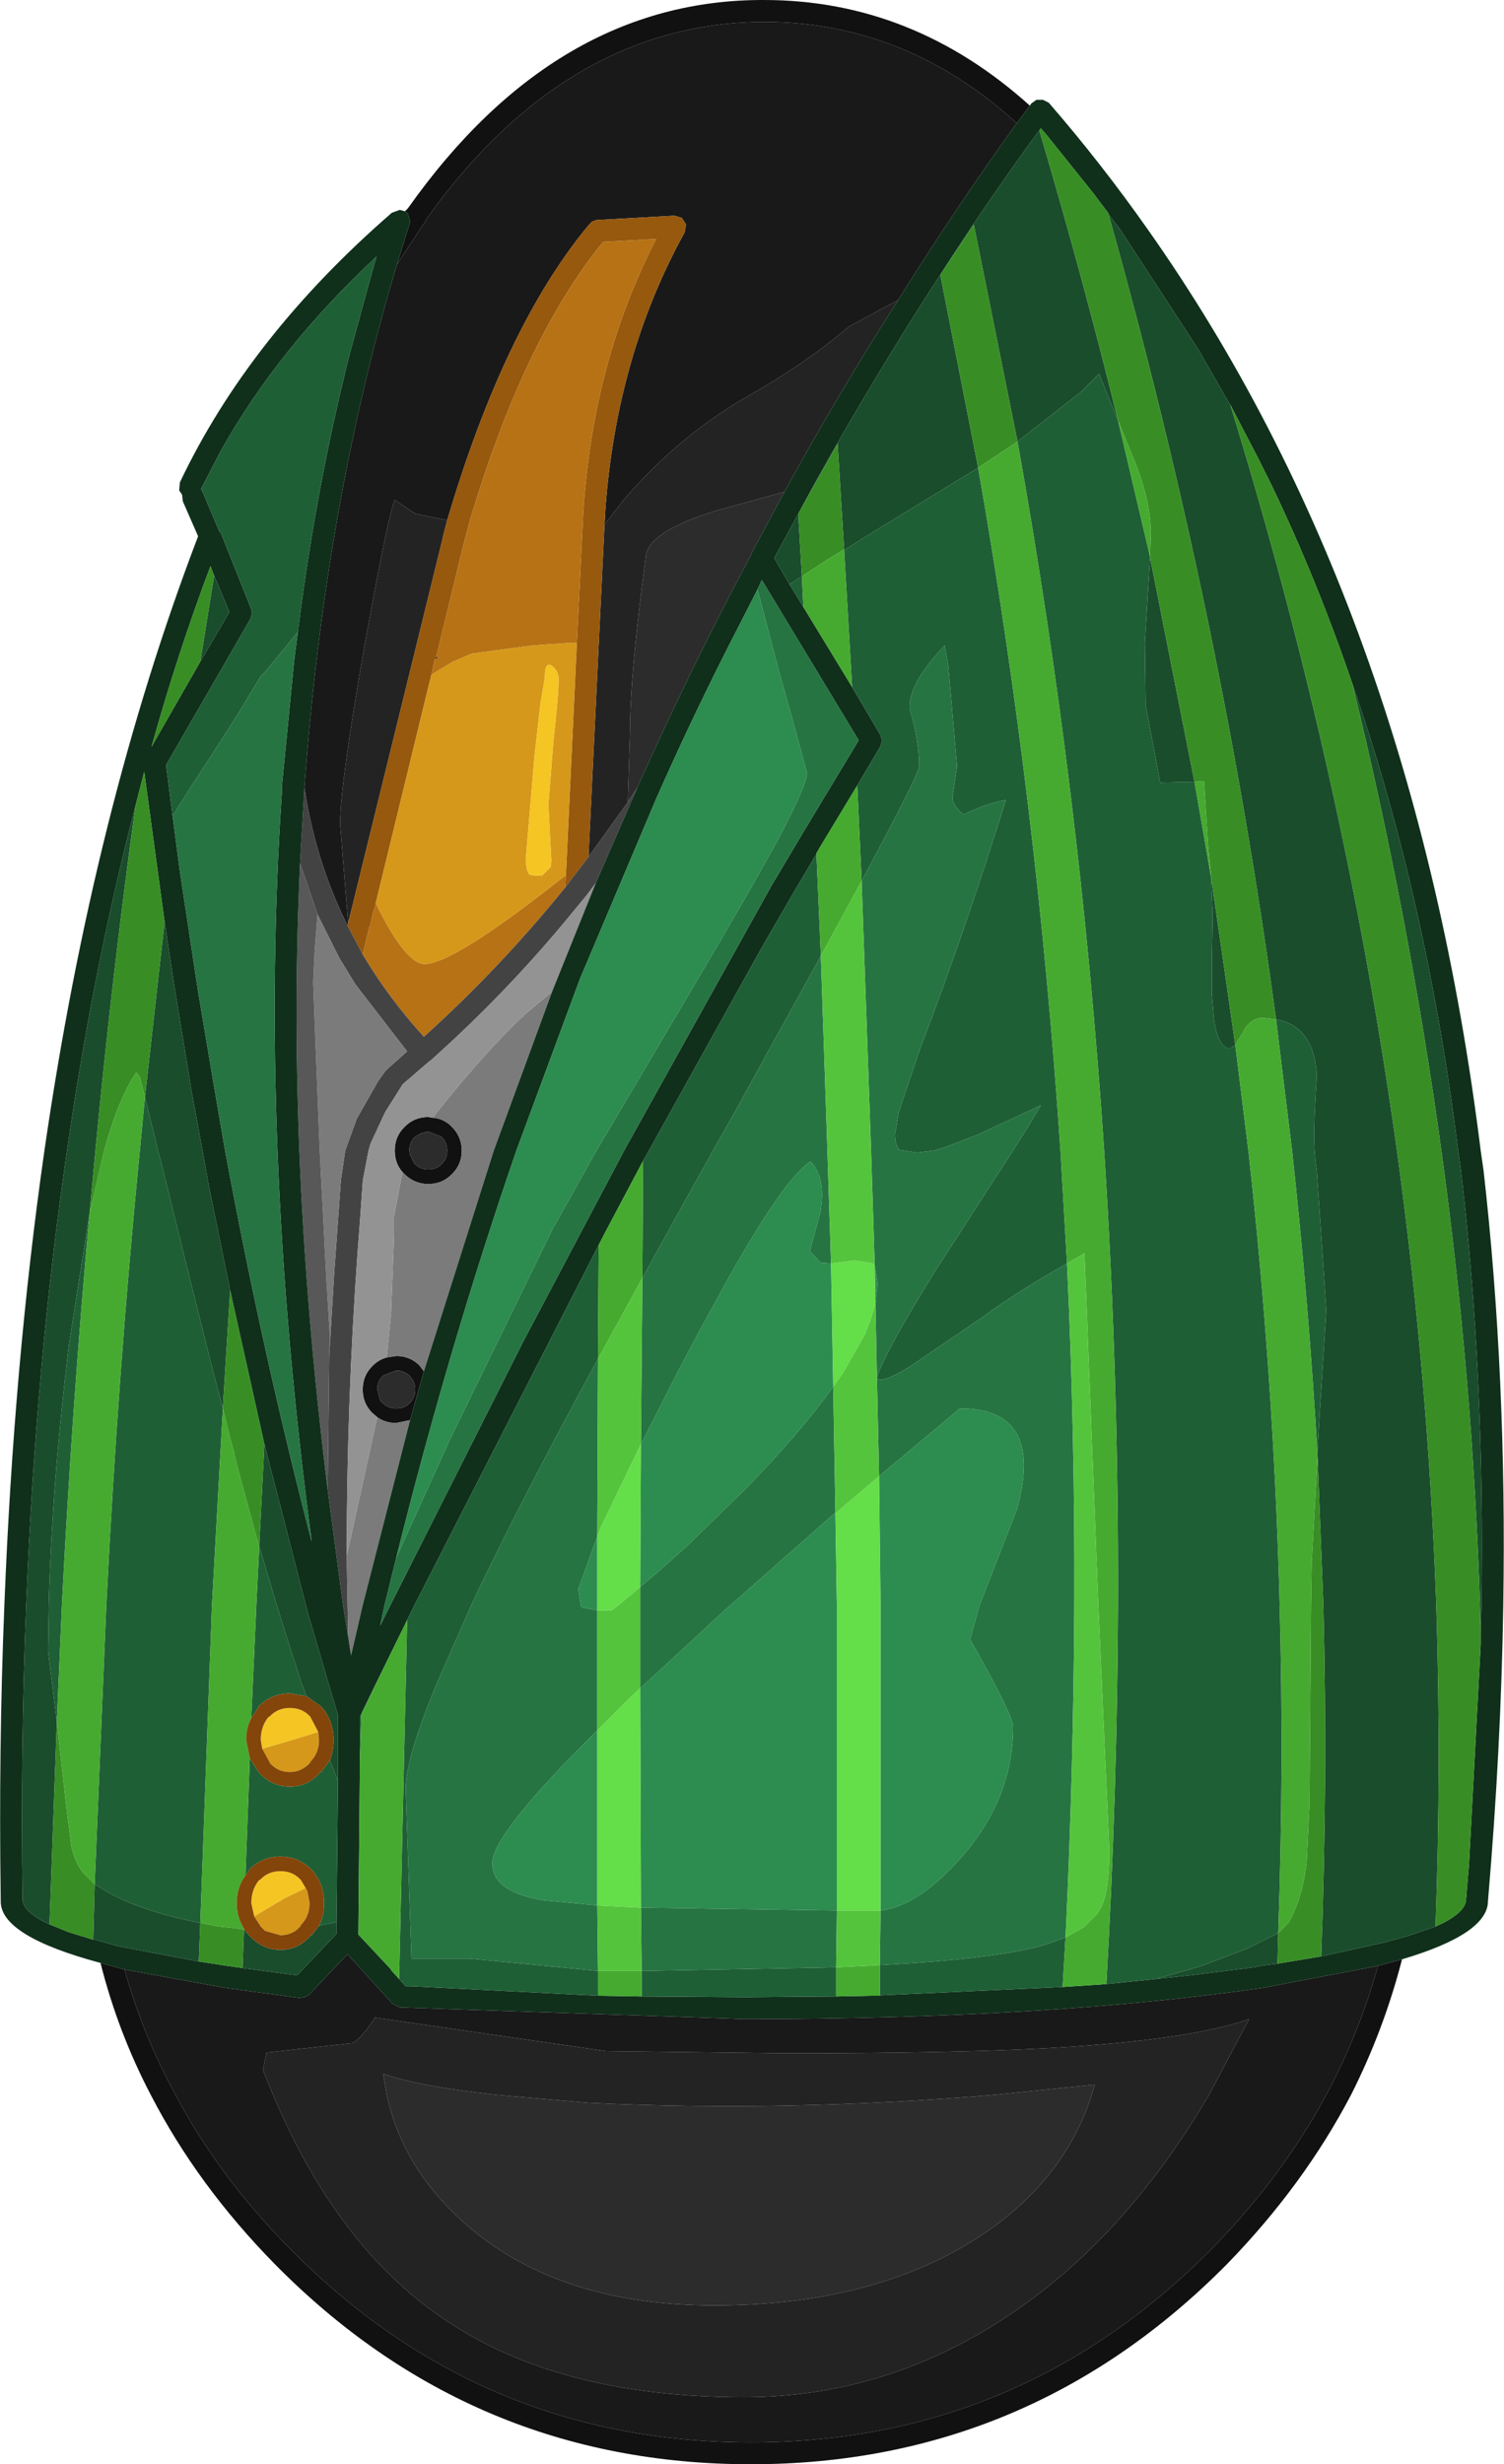 <?xml version="1.0" encoding="UTF-8" standalone="no"?>
<svg xmlns:ffdec="https://www.free-decompiler.com/flash" xmlns:xlink="http://www.w3.org/1999/xlink" ffdec:objectType="shape" height="169.1px" width="103.25px" xmlns="http://www.w3.org/2000/svg">
  <g transform="matrix(1.0, 0.0, 0.0, 1.0, 51.55, 126.2)">
    <path d="M19.15 -118.95 L18.25 -117.75 Q10.6 -124.7 0.9 -124.7 -12.15 -124.65 -21.6 -112.1 L-22.35 -111.05 -22.3 -111.05 -22.6 -110.65 -24.3 -108.05 -23.9 -109.35 -23.4 -110.95 -23.4 -111.0 -23.55 -111.55 -23.75 -111.7 -23.55 -111.9 Q-13.4 -126.25 0.9 -126.2 11.1 -126.2 19.15 -118.95 M-22.45 -32.1 L-23.4 -28.75 -24.35 -28.55 Q-25.1 -28.55 -25.65 -28.95 L-26.0 -29.25 Q-26.65 -29.9 -26.65 -30.85 -26.65 -31.8 -26.0 -32.45 L-25.95 -32.5 Q-25.55 -32.9 -25.0 -33.05 L-24.35 -33.15 Q-23.4 -33.15 -22.75 -32.5 L-22.45 -32.1 M-44.65 8.5 L-43.0 8.95 Q-41.75 13.45 -39.5 17.55 -36.5 23.2 -31.65 28.1 -18.55 41.4 0.0 41.4 18.5 41.4 31.65 28.1 36.45 23.2 39.5 17.55 41.75 13.35 43.05 8.7 L44.7 8.25 Q43.45 13.1 41.2 17.55 37.95 23.75 32.7 29.15 19.1 42.9 0.0 42.9 -19.15 42.9 -32.7 29.15 -38.0 23.75 -41.2 17.55 -43.45 13.25 -44.65 8.5 M-23.9 -45.75 Q-24.45 -46.35 -24.45 -47.25 -24.45 -48.2 -23.8 -48.85 L-23.75 -48.9 Q-23.1 -49.55 -22.15 -49.55 L-21.85 -49.5 Q-21.1 -49.45 -20.55 -48.9 -19.85 -48.2 -19.85 -47.25 -19.85 -46.3 -20.5 -45.65 L-20.55 -45.6 Q-21.2 -44.95 -22.15 -44.95 -23.1 -44.95 -23.8 -45.65 L-23.9 -45.75 M-20.85 -47.25 Q-20.85 -47.8 -21.25 -48.2 L-22.15 -48.55 -22.6 -48.45 -23.05 -48.2 -23.1 -48.15 Q-23.45 -47.8 -23.45 -47.25 L-23.4 -46.95 -23.1 -46.35 Q-22.7 -45.95 -22.15 -45.95 -21.6 -45.95 -21.25 -46.3 L-21.2 -46.35 Q-20.85 -46.7 -20.85 -47.25 M-23.05 -30.85 Q-23.05 -31.4 -23.45 -31.8 -23.8 -32.15 -24.35 -32.15 L-25.15 -31.85 -25.25 -31.8 -25.3 -31.75 Q-25.65 -31.4 -25.65 -30.85 L-25.45 -30.1 -25.3 -29.95 Q-24.9 -29.55 -24.35 -29.55 -23.8 -29.55 -23.45 -29.9 L-23.4 -29.95 Q-23.05 -30.3 -23.05 -30.85" fill="#111111" fill-rule="evenodd" stroke="none"/>
    <path d="M18.25 -117.75 Q14.0 -111.85 10.1 -105.6 L9.15 -105.1 6.85 -103.85 6.8 -103.85 Q3.85 -101.3 -0.4 -98.9 -4.9 -96.3 -8.65 -92.0 L-10.05 -90.2 -10.0 -91.1 Q-9.25 -101.75 -4.55 -110.25 L-4.45 -110.8 -4.75 -111.25 -5.25 -111.4 -10.6 -111.1 -10.9 -111.0 -11.1 -110.8 Q-16.9 -103.85 -20.85 -90.5 L-23.05 -90.95 -24.45 -91.9 Q-24.95 -90.65 -26.55 -81.75 -28.2 -72.35 -28.2 -69.65 L-27.65 -62.85 -27.7 -62.7 Q-29.9 -67.15 -30.65 -72.15 -29.25 -91.5 -24.3 -108.05 L-22.6 -110.65 -22.3 -111.05 -22.35 -111.05 -21.6 -112.1 Q-12.15 -124.65 0.9 -124.7 10.6 -124.7 18.25 -117.75 M-43.0 8.95 L-36.15 10.2 -31.0 10.9 -30.65 10.85 -30.35 10.7 -27.7 7.9 -24.6 11.3 -24.1 11.55 -0.45 12.35 Q20.45 12.35 35.2 10.2 L43.05 8.7 Q41.75 13.35 39.5 17.55 36.45 23.2 31.65 28.1 18.5 41.4 0.0 41.4 -18.55 41.4 -31.65 28.1 -36.5 23.2 -39.5 17.55 -41.75 13.45 -43.0 8.95 M-33.25 14.65 L-33.5 15.85 -32.8 17.55 Q-28.4 28.0 -21.05 32.95 -13.2 38.3 -0.5 38.3 9.4 38.3 17.9 32.55 25.75 27.25 31.45 17.55 L34.2 12.35 Q30.1 13.8 20.35 14.35 13.75 14.7 2.55 14.7 L-9.95 14.55 -25.8 12.25 Q-26.8 13.75 -27.35 14.0 L-33.25 14.65" fill="#191919" fill-rule="evenodd" stroke="none"/>
    <path d="M10.1 -105.6 Q6.0 -99.2 2.3 -92.45 L-2.4 -91.15 Q-6.95 -89.75 -7.2 -88.1 -8.3 -79.95 -8.3 -75.95 L-8.45 -71.15 -11.15 -67.4 -10.05 -90.2 -8.65 -92.0 Q-4.9 -96.3 -0.4 -98.9 3.85 -101.3 6.8 -103.85 L6.85 -103.85 9.15 -105.1 10.1 -105.6 M-25.25 16.1 L-25.0 17.55 Q-23.85 22.85 -19.2 26.75 -12.9 32.0 -2.5 32.0 7.8 32.0 14.85 27.8 21.35 23.9 23.4 17.55 L23.6 16.85 16.7 17.55 Q2.5 18.75 -11.15 18.1 L-17.5 17.55 Q-22.9 16.95 -25.25 16.1 M-33.25 14.65 L-27.35 14.0 Q-26.8 13.75 -25.8 12.25 L-9.95 14.55 2.55 14.7 Q13.75 14.7 20.35 14.35 30.1 13.8 34.2 12.35 L31.45 17.55 Q25.75 27.25 17.9 32.55 9.4 38.3 -0.5 38.3 -13.2 38.3 -21.05 32.95 -28.4 28.0 -32.8 17.55 L-33.5 15.85 -33.25 14.65 M-20.85 -90.5 L-21.15 -89.35 -21.15 -89.3 -27.65 -62.85 -28.2 -69.65 Q-28.2 -72.35 -26.55 -81.75 -24.95 -90.65 -24.45 -91.9 L-23.05 -90.95 -20.85 -90.5" fill="#232323" fill-rule="evenodd" stroke="none"/>
    <path d="M2.3 -92.45 L0.05 -88.25 0.0 -88.1 Q-4.15 -80.35 -7.8 -72.15 L-8.45 -71.15 -8.3 -75.95 Q-8.3 -79.95 -7.2 -88.1 -6.95 -89.75 -2.4 -91.15 L2.3 -92.45 M-25.25 16.1 Q-22.9 16.95 -17.5 17.55 L-11.15 18.1 Q2.5 18.75 16.7 17.55 L23.6 16.85 23.4 17.55 Q21.35 23.9 14.85 27.8 7.8 32.0 -2.5 32.0 -12.9 32.0 -19.2 26.75 -23.85 22.85 -25.0 17.55 L-25.25 16.1 M-21.7 -80.95 L-21.65 -81.1 -21.45 -81.1 -21.7 -80.95 M-20.85 -47.25 Q-20.85 -46.7 -21.2 -46.35 L-21.25 -46.3 Q-21.6 -45.95 -22.15 -45.95 -22.7 -45.95 -23.1 -46.35 L-23.4 -46.95 -23.45 -47.25 Q-23.45 -47.8 -23.1 -48.15 L-23.05 -48.2 -22.6 -48.45 -22.15 -48.55 -21.25 -48.2 Q-20.85 -47.8 -20.85 -47.25 M-23.05 -30.85 Q-23.05 -30.3 -23.4 -29.95 L-23.45 -29.9 Q-23.8 -29.55 -24.35 -29.55 -24.9 -29.55 -25.3 -29.95 L-25.45 -30.1 -25.65 -30.85 Q-25.65 -31.4 -25.3 -31.75 L-25.25 -31.8 -25.15 -31.85 -24.35 -32.15 Q-23.8 -32.15 -23.45 -31.8 -23.05 -31.4 -23.05 -30.85" fill="#2c2c2c" fill-rule="evenodd" stroke="none"/>
    <path d="M-10.05 -90.2 L-11.15 -67.4 -12.75 -65.3 -12.7 -66.15 -11.95 -82.05 -11.5 -91.2 Q-10.8 -101.5 -6.5 -109.8 L-10.15 -109.6 Q-15.6 -102.9 -19.3 -90.45 L-19.7 -88.95 -21.6 -81.15 -21.65 -81.15 -21.65 -81.1 -21.7 -80.95 -21.95 -79.85 -22.0 -79.6 -22.0 -79.65 -25.75 -64.25 -25.85 -63.8 -25.9 -63.75 -26.15 -62.65 -26.2 -62.6 -26.65 -60.7 -27.7 -62.7 -27.65 -62.85 -21.15 -89.3 -21.15 -89.35 -20.85 -90.5 Q-16.9 -103.85 -11.1 -110.8 L-10.9 -111.0 -10.6 -111.1 -5.25 -111.4 -4.75 -111.25 -4.45 -110.8 -4.55 -110.25 Q-9.25 -101.75 -10.0 -91.1 L-10.05 -90.2" fill="#97590e" fill-rule="evenodd" stroke="none"/>
    <path d="M-21.65 -81.1 L-21.65 -81.15 -21.6 -81.15 -19.7 -88.95 -19.3 -90.45 Q-15.6 -102.9 -10.15 -109.6 L-6.5 -109.8 Q-10.8 -101.5 -11.5 -91.2 L-11.95 -82.05 -12.1 -82.1 -13.75 -82.0 -15.05 -81.9 -19.15 -81.35 -20.45 -80.8 -21.7 -80.05 -21.95 -79.85 -21.7 -80.95 -21.45 -81.1 -21.65 -81.1 M-12.7 -66.15 L-12.75 -65.3 Q-17.15 -59.85 -22.45 -55.05 -24.9 -57.75 -26.65 -60.7 L-26.2 -62.6 -26.15 -62.65 -25.9 -63.75 -25.85 -63.8 -25.75 -64.25 -25.6 -63.9 Q-23.65 -60.05 -22.4 -60.05 -20.45 -60.05 -13.15 -65.8 L-12.7 -66.15" fill="#b77215" fill-rule="evenodd" stroke="none"/>
    <path d="M-11.95 -82.05 L-12.7 -66.15 -13.15 -65.8 Q-20.45 -60.05 -22.4 -60.05 -23.65 -60.05 -25.6 -63.9 L-25.75 -64.25 -22.0 -79.65 -22.0 -79.6 -21.95 -79.85 -21.7 -80.05 -20.45 -80.8 -19.15 -81.35 -15.05 -81.9 -13.75 -82.0 -12.1 -82.1 -11.95 -82.05 M-13.2 -79.6 Q-13.2 -80.15 -13.65 -80.5 -14.15 -80.85 -14.15 -79.7 L-14.45 -77.9 -14.85 -74.4 -15.45 -67.35 Q-15.45 -66.35 -15.15 -66.15 L-14.35 -66.1 -13.75 -66.7 -13.7 -67.1 -13.9 -71.0 -13.55 -75.4 Q-13.2 -78.5 -13.2 -79.6 M-29.7 -7.35 L-29.65 -6.8 Q-29.65 -5.9 -30.25 -5.3 L-30.25 -5.25 Q-30.85 -4.6 -31.65 -4.6 -32.5 -4.6 -33.05 -5.25 L-33.05 -5.3 -33.55 -6.2 -32.0 -6.65 -29.7 -7.35 M-30.45 3.55 L-30.3 4.35 -30.3 4.4 Q-30.3 5.3 -30.9 5.9 L-30.9 5.95 -31.2 6.25 Q-31.7 6.6 -32.3 6.6 L-33.35 6.3 -33.7 5.95 -33.7 5.9 -33.75 5.85 -34.1 5.3 -32.0 4.05 -30.55 3.35 -30.45 3.55" fill="#d5981a" fill-rule="evenodd" stroke="none"/>
    <path d="M-13.2 -79.6 Q-13.2 -78.5 -13.55 -75.4 L-13.9 -71.0 -13.7 -67.1 -13.75 -66.7 -14.35 -66.1 -15.15 -66.15 Q-15.45 -66.35 -15.45 -67.35 L-14.85 -74.4 -14.45 -77.9 -14.15 -79.7 Q-14.15 -80.85 -13.65 -80.5 -13.2 -80.15 -13.2 -79.6 M-33.55 -6.2 L-33.65 -6.8 Q-33.65 -7.75 -33.1 -8.4 L-33.05 -8.4 Q-32.5 -9.0 -31.65 -9.0 -30.8 -9.0 -30.25 -8.4 L-29.7 -7.35 -32.0 -6.65 -33.55 -6.2 M-34.1 5.3 L-34.3 4.4 Q-34.3 3.45 -33.75 2.8 L-33.7 2.8 Q-33.15 2.2 -32.3 2.2 -31.45 2.2 -30.9 2.8 L-30.45 3.55 -30.55 3.35 -32.0 4.05 -34.1 5.3" fill="#f5c524" fill-rule="evenodd" stroke="none"/>
    <path d="M-7.8 -72.15 L-10.65 -65.6 -11.25 -64.8 -12.9 -62.8 Q-17.0 -57.9 -21.85 -53.55 L-21.95 -53.45 -22.1 -53.35 -23.9 -51.8 -25.1 -49.9 -26.1 -47.75 -26.25 -47.25 -26.65 -45.15 -26.65 -45.1 -26.85 -42.25 -27.0 -40.3 Q-27.75 -29.9 -27.75 -19.45 L-27.65 -13.9 -28.0 -16.05 -29.05 -23.95 -28.95 -33.15 -28.6 -38.95 -28.45 -41.0 -28.15 -45.2 -27.85 -47.25 -27.05 -49.45 -26.65 -50.15 -25.6 -52.0 -25.1 -52.7 -24.95 -52.85 -23.6 -54.05 -27.15 -58.65 -28.25 -60.45 -29.75 -63.45 -30.95 -66.95 -30.65 -72.15 Q-29.9 -67.15 -27.7 -62.7 L-26.65 -60.7 Q-24.9 -57.75 -22.45 -55.05 -17.15 -59.85 -12.75 -65.3 L-11.15 -67.4 -8.45 -71.15 -7.8 -72.15" fill="#434343" fill-rule="evenodd" stroke="none"/>
    <path d="M-13.65 -58.15 L-17.65 -47.25 -22.45 -32.1 -22.75 -32.5 Q-23.4 -33.15 -24.35 -33.15 L-25.0 -33.05 -24.7 -36.15 -24.5 -41.4 -24.5 -42.75 -24.0 -45.35 -23.9 -45.75 -23.8 -45.65 Q-23.1 -44.95 -22.15 -44.95 -21.2 -44.95 -20.55 -45.6 L-20.5 -45.65 Q-19.85 -46.3 -19.85 -47.25 -19.85 -48.2 -20.55 -48.9 -21.1 -49.45 -21.85 -49.5 -18.25 -54.05 -15.5 -56.6 L-13.65 -58.15 M-23.4 -28.75 L-26.65 -16.05 -27.45 -12.6 -27.65 -13.9 -27.75 -19.45 -27.6 -20.1 -25.65 -28.95 Q-25.1 -28.55 -24.35 -28.55 L-23.4 -28.75 M-28.95 -33.15 L-28.9 -34.45 -29.15 -38.5 -29.25 -40.4 -29.55 -46.25 -29.6 -47.25 -29.95 -56.05 -30.05 -58.8 -29.95 -60.95 -29.75 -63.45 -28.25 -60.45 -27.15 -58.65 -23.6 -54.05 -24.95 -52.85 -25.1 -52.7 -25.6 -52.0 -26.65 -50.15 -27.05 -49.45 -27.85 -47.25 -28.15 -45.2 -28.45 -41.0 -28.6 -38.95 -28.95 -33.15" fill="#7b7b7b" fill-rule="evenodd" stroke="none"/>
    <path d="M-29.05 -23.95 Q-30.55 -36.0 -31.0 -47.25 -31.4 -57.45 -30.95 -66.95 L-29.75 -63.45 -29.95 -60.95 -30.05 -58.8 -29.95 -56.05 -29.6 -47.25 -29.55 -46.25 -29.25 -40.4 -29.15 -38.5 -28.9 -34.45 -28.95 -33.15 -29.05 -23.95" fill="#585858" fill-rule="evenodd" stroke="none"/>
    <path d="M-10.65 -65.6 L-13.65 -58.15 -15.5 -56.6 Q-18.25 -54.05 -21.85 -49.5 L-22.15 -49.55 Q-23.1 -49.55 -23.75 -48.9 L-23.8 -48.85 Q-24.45 -48.2 -24.45 -47.25 -24.45 -46.35 -23.9 -45.75 L-24.0 -45.35 -24.5 -42.75 -24.5 -41.4 -24.7 -36.15 -25.0 -33.05 Q-25.55 -32.9 -25.95 -32.5 L-26.0 -32.45 Q-26.65 -31.8 -26.65 -30.85 -26.65 -29.9 -26.0 -29.25 L-25.65 -28.95 -27.6 -20.1 -27.75 -19.45 Q-27.75 -29.9 -27.0 -40.3 L-26.85 -42.25 -26.65 -45.1 -26.65 -45.15 -26.25 -47.25 -26.1 -47.75 -25.1 -49.9 -23.9 -51.8 -22.1 -53.35 -21.95 -53.45 -21.85 -53.55 Q-17.0 -57.9 -12.9 -62.8 L-11.25 -64.8 -10.65 -65.6" fill="#939393" fill-rule="evenodd" stroke="none"/>
    <path d="M24.55 -111.5 L24.55 -111.55 23.5 -112.95 20.25 -117.0 19.9 -117.4 19.8 -117.25 19.35 -116.65 Q16.05 -112.1 13.0 -107.35 8.55 -100.5 4.5 -93.25 L1.6 -87.9 2.65 -86.1 3.6 -84.55 6.95 -79.05 8.9 -75.75 9.0 -75.4 8.9 -75.0 7.3 -72.3 4.85 -68.25 4.5 -67.65 4.5 -67.6 2.9 -64.9 0.7 -61.1 -7.0 -47.25 -7.4 -46.55 -10.05 -41.55 -23.1 -16.05 -25.9 -10.35 -26.65 -8.8 -26.75 -8.55 -26.85 -8.4 -26.85 -4.4 -26.95 6.55 -24.7 8.95 -24.7 9.0 -24.15 9.6 -23.7 10.1 -23.3 10.1 -10.5 10.75 -7.5 10.8 -0.45 10.85 5.85 10.8 8.3 10.75 21.4 10.15 24.4 9.95 27.8 9.6 30.15 9.35 34.55 8.8 35.0 8.7 35.35 8.65 36.15 8.55 39.15 8.05 43.45 7.1 45.1 6.65 47.0 6.0 Q49.05 5.1 49.1 4.15 L49.1 4.1 49.3 1.7 50.1 -13.35 50.1 -14.15 50.15 -16.05 Q50.4 -31.75 48.75 -45.85 L48.55 -47.25 Q46.4 -64.5 41.3 -79.25 38.85 -86.45 35.7 -93.0 L34.8 -94.8 32.9 -98.45 32.85 -98.5 30.7 -102.25 25.35 -110.45 24.55 -111.5 M18.25 -117.75 L19.15 -118.95 19.25 -119.1 19.6 -119.35 20.05 -119.35 20.45 -119.15 Q24.05 -115.0 27.25 -110.45 45.45 -84.65 50.1 -47.25 L50.3 -45.85 Q51.9 -31.75 51.65 -16.05 51.5 -6.25 50.6 4.25 50.6 6.5 44.7 8.25 L43.05 8.7 35.2 10.2 Q20.45 12.35 -0.45 12.35 L-24.1 11.55 -24.6 11.3 -27.7 7.9 -30.35 10.7 -30.65 10.85 -31.0 10.9 -36.15 10.2 -43.0 8.95 -44.65 8.5 Q-51.55 6.65 -51.5 4.25 L-51.5 4.2 Q-51.65 -6.25 -51.25 -16.05 -50.6 -32.6 -48.5 -47.25 -45.1 -70.7 -37.95 -89.4 L-39.0 -91.8 -39.05 -92.25 -39.25 -92.55 -39.2 -93.1 Q-34.45 -103.1 -24.65 -111.6 L-24.1 -111.8 -23.75 -111.7 -23.55 -111.55 -23.4 -111.0 -23.4 -110.95 -23.9 -109.35 -24.3 -108.05 Q-29.25 -91.5 -30.65 -72.15 L-30.95 -66.95 Q-31.4 -57.45 -31.0 -47.25 -30.55 -36.0 -29.05 -23.95 L-28.0 -16.05 -27.65 -13.9 -27.45 -12.6 -26.65 -16.05 -23.4 -28.75 -22.45 -32.1 -17.65 -47.25 -13.65 -58.15 -10.65 -65.6 -7.8 -72.15 Q-4.15 -80.35 0.0 -88.1 L0.05 -88.25 2.3 -92.45 Q6.0 -99.2 10.1 -105.6 14.0 -111.85 18.25 -117.75 M-24.35 -19.3 L-25.15 -16.05 -25.45 -14.65 -24.75 -16.05 -15.65 -34.1 -8.7 -47.25 1.4 -65.4 3.6 -69.1 7.4 -75.4 0.75 -86.4 0.45 -85.75 -0.8 -83.3 Q-3.8 -77.5 -6.5 -71.4 L-11.75 -59.0 -16.1 -47.25 Q-20.75 -33.75 -24.35 -19.3 M-31.1 -82.85 Q-29.95 -92.0 -27.9 -100.45 L-27.7 -101.3 -27.45 -102.25 -26.0 -107.55 -25.7 -108.6 -25.75 -108.55 Q-32.45 -102.3 -36.4 -95.25 L-37.75 -92.65 -37.6 -92.35 -36.5 -89.75 -36.45 -89.7 -36.45 -89.65 -36.4 -89.65 -34.3 -84.4 -34.25 -84.1 -34.35 -83.75 -40.15 -73.7 -39.7 -70.2 -39.2 -66.4 -38.05 -58.8 -37.95 -58.15 -36.95 -52.2 -36.1 -47.25 Q-33.5 -33.25 -30.15 -20.4 -32.0 -34.35 -32.5 -47.25 -33.0 -60.05 -32.2 -71.8 L-32.2 -72.25 -31.35 -80.9 -31.1 -82.85 M-36.85 -86.7 L-37.1 -87.35 Q-39.35 -81.4 -41.15 -74.95 L-37.8 -80.8 -35.8 -84.2 -36.85 -86.7 M-35.75 -37.65 L-37.2 -44.75 -37.65 -47.25 -38.45 -51.6 -38.45 -51.65 -39.6 -58.65 -40.25 -62.95 -41.65 -73.25 -42.25 -70.9 Q-45.15 -59.75 -46.95 -47.25 -49.1 -32.6 -49.75 -16.05 -50.15 -6.25 -50.0 4.2 -49.9 5.05 -48.15 5.85 L-46.8 6.4 -45.15 6.9 -45.05 6.9 -43.45 7.35 -37.9 8.4 -35.95 8.7 -34.9 8.85 -31.15 9.35 -28.45 6.5 -28.45 5.7 -28.35 -4.0 -28.35 -8.45 -28.4 -8.7 -29.15 -11.2 -30.35 -15.3 -30.55 -16.05 -33.4 -27.1 -35.75 -37.65" fill="#10301b" fill-rule="evenodd" stroke="none"/>
    <path d="M24.55 -111.5 L25.35 -110.45 30.7 -102.25 32.85 -98.5 32.9 -98.45 Q40.8 -72.85 44.35 -47.25 46.5 -31.65 47.05 -16.05 47.4 -5.05 47.0 6.0 L45.1 6.65 43.45 7.1 39.15 8.05 Q39.6 -4.0 39.3 -16.05 L38.9 -26.3 38.9 -26.65 39.05 -29.25 39.5 -36.3 38.85 -45.85 38.75 -46.6 38.7 -47.25 Q38.6 -48.75 38.85 -52.4 38.65 -55.8 36.05 -56.25 32.35 -83.75 24.55 -111.5 M41.3 -79.25 Q46.4 -64.5 48.55 -47.25 L48.75 -45.85 Q50.4 -31.75 50.15 -16.05 L50.1 -14.15 50.05 -16.05 Q49.55 -31.65 47.4 -47.25 45.2 -63.25 41.3 -79.25 M36.15 8.55 L35.35 8.65 35.0 8.7 34.55 8.8 30.15 9.35 27.8 9.6 30.8 8.75 34.1 7.5 36.2 6.45 36.15 8.55 M2.65 -86.1 L1.6 -87.9 4.5 -93.25 Q8.55 -100.5 13.0 -107.35 16.05 -112.1 19.35 -116.65 L19.8 -117.25 Q22.75 -107.3 25.2 -97.35 L23.9 -100.55 22.65 -99.3 18.3 -95.9 15.3 -110.8 13.0 -107.35 15.6 -94.1 8.4 -89.7 6.4 -88.45 6.4 -88.5 5.95 -95.75 3.25 -90.95 3.5 -86.65 2.65 -86.1 M27.4 -87.95 L30.45 -72.55 28.1 -72.5 27.1 -77.8 27.05 -82.1 27.4 -87.95 M31.6 -65.95 L33.25 -54.5 32.9 -54.25 Q32.1 -54.25 31.8 -56.2 L31.65 -57.95 31.65 -60.45 31.7 -63.45 31.6 -65.95 M-36.85 -86.7 L-35.8 -84.2 -37.8 -80.8 -36.85 -86.7 M-40.25 -62.95 L-39.6 -58.65 -38.45 -51.65 -38.45 -51.6 -37.65 -47.25 -37.2 -44.75 -35.75 -37.65 -36.25 -29.6 -36.25 -29.55 -36.95 -32.2 -39.0 -40.4 -40.25 -45.5 -40.7 -47.25 -41.6 -50.9 -40.25 -62.95 M-33.4 -27.1 L-30.55 -16.05 -30.35 -15.3 -29.15 -11.2 -28.4 -8.7 -28.35 -8.45 -28.35 -4.0 -28.9 -5.4 Q-28.65 -6.05 -28.65 -6.8 -28.65 -8.15 -29.5 -9.1 L-30.5 -9.8 -30.85 -10.7 -31.8 -13.65 -32.3 -15.25 -32.55 -16.05 -33.75 -20.1 -33.75 -20.15 -33.4 -27.1 M-28.45 5.7 L-28.45 6.5 -31.15 9.35 -34.9 8.85 -34.8 6.2 -34.45 6.6 Q-33.55 7.6 -32.3 7.6 -31.05 7.6 -30.2 6.6 L-30.15 6.6 -29.65 5.95 -29.45 5.9 -28.45 5.7 M-37.9 8.4 L-43.45 7.35 -45.05 6.9 -45.15 6.9 -45.05 3.1 -44.15 3.65 Q-41.9 4.9 -38.3 5.65 L-37.8 5.75 -37.9 8.4 M-48.15 5.85 Q-49.9 5.05 -50.0 4.2 -50.15 -6.25 -49.75 -16.05 -49.1 -32.6 -46.95 -47.25 -45.15 -59.75 -42.25 -70.9 -43.85 -59.35 -45.0 -47.25 L-45.4 -42.95 -46.8 -34.05 Q-48.0 -24.25 -48.2 -16.05 L-48.25 -12.9 -47.65 -8.05 -48.15 5.85" fill="#1a4d2c" fill-rule="evenodd" stroke="none"/>
    <path d="M27.8 9.6 L24.4 9.95 Q25.15 -3.15 25.2 -16.05 25.25 -31.8 24.25 -47.25 22.6 -71.95 18.3 -95.9 L22.65 -99.3 23.9 -100.55 25.2 -97.35 27.4 -88.0 27.4 -87.95 27.05 -82.1 27.1 -77.8 28.1 -72.5 30.45 -72.55 31.6 -65.95 31.7 -63.45 31.65 -60.45 31.65 -57.95 31.8 -56.2 Q32.1 -54.25 32.9 -54.25 L33.25 -54.5 34.15 -47.25 Q35.9 -31.6 36.3 -16.05 36.6 -4.8 36.2 6.45 L34.1 7.5 30.8 8.75 27.8 9.6 M21.4 10.15 L8.3 10.75 8.85 10.75 8.85 8.65 Q17.15 8.2 20.35 7.2 L21.6 6.75 21.4 10.15 M5.85 10.8 L-0.45 10.85 -7.5 10.8 -7.5 9.05 5.85 8.8 5.85 10.8 M-10.5 10.75 L-23.3 10.1 -23.7 10.1 -24.15 9.6 -23.6 -15.05 -26.75 -8.55 -26.85 -5.2 -26.85 -4.4 -26.85 -8.4 -26.75 -8.55 -26.65 -8.8 -25.9 -10.35 -23.1 -16.05 -10.05 -41.55 -10.45 -40.8 -10.5 -32.95 Q-16.0 -22.85 -19.2 -16.05 L-21.6 -10.6 -22.2 -9.1 Q-23.7 -5.2 -23.7 -3.45 L-23.3 8.2 -19.3 8.2 -10.5 9.05 -10.5 10.75 M-7.4 -46.55 L-7.0 -47.25 0.7 -61.1 2.9 -64.9 4.5 -67.6 4.8 -60.6 1.1 -53.9 -1.1 -49.9 -2.6 -47.25 -6.05 -41.05 -7.45 -38.5 -7.4 -46.55 M7.3 -72.3 L8.9 -75.0 9.0 -75.4 8.9 -75.75 6.95 -79.05 6.4 -88.45 8.4 -89.7 15.6 -94.1 Q19.65 -71.05 21.25 -47.25 L21.7 -39.5 Q18.1 -37.45 15.95 -35.85 L11.1 -32.55 Q8.8 -31.1 8.65 -31.7 9.25 -33.5 12.6 -38.9 L17.25 -46.1 18.0 -47.25 18.05 -47.35 18.95 -48.75 19.9 -50.35 15.6 -48.35 13.4 -47.5 12.6 -47.25 11.4 -47.1 10.15 -47.3 10.05 -47.55 Q9.9 -47.8 9.9 -48.4 L10.15 -49.9 11.6 -54.2 Q14.65 -62.15 17.5 -71.3 16.1 -71.05 14.6 -70.3 13.75 -71.0 13.85 -71.6 L14.15 -73.6 13.55 -80.5 13.3 -81.9 Q10.8 -79.3 10.9 -77.55 11.55 -75.4 11.55 -73.6 11.55 -73.1 7.6 -65.75 L7.3 -72.3 M3.6 -84.55 L2.65 -86.1 3.5 -86.65 3.6 -84.55 M36.05 -56.25 Q38.65 -55.8 38.85 -52.4 38.6 -48.75 38.7 -47.25 L38.75 -46.6 38.85 -45.85 39.5 -36.3 39.05 -29.25 38.9 -26.65 38.9 -26.3 Q38.3 -36.75 37.15 -47.25 L36.05 -56.25 M-39.7 -70.2 L-40.15 -73.7 -34.35 -83.75 -34.25 -84.1 -34.3 -84.4 -36.4 -89.65 -36.45 -89.65 -36.45 -89.7 -36.5 -89.75 -37.6 -92.35 -37.75 -92.65 -36.4 -95.25 Q-32.45 -102.3 -25.75 -108.55 L-25.7 -108.6 -26.0 -107.55 -27.45 -102.25 -27.7 -101.3 -27.9 -100.45 Q-29.95 -92.0 -31.1 -82.85 L-31.9 -81.85 -33.35 -80.1 -33.65 -79.8 -35.25 -77.15 -37.3 -73.95 -38.55 -72.05 -38.95 -71.4 -39.7 -70.2 M-28.35 -4.0 L-28.45 5.7 -29.45 5.9 -29.65 5.95 Q-29.3 5.25 -29.3 4.4 -29.3 3.05 -30.15 2.1 -31.05 1.2 -32.3 1.2 -33.55 1.2 -34.45 2.1 L-34.45 2.15 -34.7 2.5 -34.4 -5.55 -33.8 -4.6 Q-32.9 -3.6 -31.65 -3.6 -30.4 -3.6 -29.55 -4.6 L-29.5 -4.6 -28.9 -5.4 -28.35 -4.0 M-41.6 -50.9 L-40.7 -47.25 -40.25 -45.5 -39.0 -40.4 -36.95 -32.2 -36.25 -29.55 -37.0 -16.05 -37.8 5.75 -38.3 5.65 Q-41.9 4.9 -44.15 3.65 L-45.05 3.1 -44.25 -16.05 Q-43.45 -32.05 -41.95 -47.25 L-41.6 -50.9 M-45.4 -42.95 Q-46.6 -29.8 -47.3 -16.05 L-47.65 -8.05 -48.25 -12.9 -48.2 -16.05 Q-48.0 -24.25 -46.8 -34.05 L-45.4 -42.95 M-34.8 6.2 L-34.8 6.15 -34.8 6.2 M-34.3 -8.3 L-33.95 -16.05 -33.75 -20.1 -32.55 -16.05 -32.3 -15.25 -31.8 -13.65 -30.85 -10.7 -30.5 -9.8 -31.65 -10.0 Q-32.9 -10.0 -33.8 -9.1 L-33.8 -9.05 -34.3 -8.3" fill="#1f5f36" fill-rule="evenodd" stroke="none"/>
    <path d="M0.45 -85.75 L0.75 -86.4 7.4 -75.4 3.6 -69.1 1.4 -65.4 -8.7 -47.25 -15.65 -34.1 -24.75 -16.05 -25.45 -14.65 -25.15 -16.05 -24.35 -19.3 -20.65 -27.45 -13.5 -42.1 -13.45 -42.15 -10.6 -47.25 -3.8 -58.75 Q0.05 -65.25 2.0 -68.85 3.85 -72.4 3.85 -73.15 L2.7 -77.4 1.95 -80.05 0.45 -85.75 M7.6 -65.75 Q11.55 -73.1 11.55 -73.6 11.55 -75.4 10.9 -77.55 10.8 -79.3 13.3 -81.9 L13.55 -80.5 14.15 -73.6 13.85 -71.6 Q13.75 -71.0 14.6 -70.3 16.1 -71.05 17.5 -71.3 14.65 -62.15 11.6 -54.2 L10.15 -49.9 9.9 -48.4 Q9.9 -47.8 10.05 -47.55 L10.15 -47.3 11.4 -47.1 12.6 -47.25 13.4 -47.5 15.6 -48.35 19.9 -50.35 18.95 -48.75 18.05 -47.35 18.0 -47.25 17.25 -46.1 12.6 -38.9 Q9.25 -33.5 8.65 -31.7 L8.55 -36.75 8.55 -36.8 8.7 -38.1 8.5 -39.35 8.25 -47.25 7.6 -65.75 M8.65 -31.7 Q8.8 -31.1 11.1 -32.55 L15.95 -35.85 Q18.1 -37.45 21.7 -39.5 22.25 -27.85 22.2 -16.05 22.15 -4.75 21.6 6.75 L20.35 7.2 Q17.15 8.2 8.85 8.65 L8.9 4.9 Q11.5 4.6 14.45 1.25 18.0 -2.8 18.0 -7.7 18.0 -8.5 15.05 -13.7 L15.7 -16.05 18.25 -22.6 Q20.2 -29.55 14.35 -29.55 L8.8 -24.9 8.65 -31.65 8.65 -31.7 M4.8 -60.6 L5.25 -47.25 5.5 -39.5 4.8 -39.55 4.05 -40.35 4.75 -42.95 Q5.2 -45.3 4.1 -46.5 2.4 -45.45 -1.4 -38.75 L-3.6 -34.75 -5.0 -32.1 -7.55 -27.1 -7.45 -38.5 -6.05 -41.05 -2.6 -47.25 -1.1 -49.9 1.1 -53.9 4.8 -60.6 M5.65 -31.05 L5.8 -22.4 -1.4 -16.05 -1.75 -15.75 -5.75 -12.05 -7.6 -10.35 -7.6 -16.05 -7.6 -17.3 -6.25 -18.45 -4.45 -20.05 -0.35 -24.05 Q3.45 -27.95 5.65 -31.05 M5.9 4.9 L5.85 8.8 -7.5 9.05 -7.55 4.7 5.9 4.9 M-31.1 -82.85 L-31.35 -80.9 -32.2 -72.25 -32.2 -71.8 Q-33.0 -60.05 -32.5 -47.25 -32.0 -34.35 -30.15 -20.4 -33.5 -33.25 -36.1 -47.25 L-36.95 -52.2 -37.95 -58.15 -38.05 -58.8 -39.2 -66.4 -39.7 -70.2 -38.95 -71.4 -38.55 -72.05 -37.3 -73.95 -35.25 -77.15 -33.65 -79.8 -33.35 -80.1 -31.9 -81.85 -31.1 -82.85 M-10.5 -32.95 L-10.55 -20.75 -11.85 -17.15 -11.65 -15.9 -10.55 -15.7 -10.55 -7.45 Q-17.75 -0.35 -17.75 1.65 -17.75 3.65 -14.2 4.2 L-10.55 4.55 -10.5 9.05 -19.3 8.2 -23.3 8.2 -23.7 -3.45 Q-23.7 -5.2 -22.2 -9.1 L-21.6 -10.6 -19.2 -16.05 Q-16.0 -22.85 -10.5 -32.95" fill="#267442" fill-rule="evenodd" stroke="none"/>
    <path d="M-24.35 -19.3 Q-20.75 -33.75 -16.1 -47.25 L-11.75 -59.0 -6.5 -71.4 Q-3.8 -77.5 -0.8 -83.3 L0.45 -85.75 1.95 -80.05 2.7 -77.4 3.85 -73.15 Q3.85 -72.4 2.0 -68.85 0.05 -65.25 -3.8 -58.75 L-10.6 -47.25 -13.45 -42.15 -13.5 -42.1 -20.65 -27.45 -24.35 -19.3 M8.5 -39.35 L8.7 -38.1 8.55 -36.8 8.5 -39.35 M-7.55 -27.1 L-5.0 -32.1 -3.6 -34.75 -1.4 -38.75 Q2.4 -45.45 4.1 -46.5 5.2 -45.3 4.75 -42.95 L4.05 -40.35 4.8 -39.55 5.5 -39.5 5.65 -31.05 Q3.45 -27.95 -0.35 -24.05 L-4.45 -20.05 -6.25 -18.45 -7.6 -17.3 -7.55 -27.1 M5.8 -22.4 L5.8 -22.35 5.9 -16.05 5.9 4.9 -7.55 4.7 -7.6 -10.35 -5.75 -12.05 -1.75 -15.75 -1.4 -16.05 5.8 -22.4 M8.8 -24.9 L14.35 -29.55 Q20.2 -29.55 18.25 -22.6 L15.7 -16.05 15.05 -13.7 Q18.0 -8.5 18.0 -7.7 18.0 -2.8 14.45 1.25 11.5 4.6 8.9 4.9 L8.9 -16.05 8.8 -24.9 M-10.55 4.55 L-14.2 4.2 Q-17.75 3.65 -17.75 1.65 -17.75 -0.35 -10.55 -7.45 L-10.55 4.55 M-10.55 -15.7 L-11.65 -15.9 -11.85 -17.15 -10.55 -20.75 -10.55 -16.05 -10.55 -15.7" fill="#2d8c4f" fill-rule="evenodd" stroke="none"/>
    <path d="M19.8 -117.25 L19.9 -117.4 20.25 -117.0 23.5 -112.95 24.55 -111.55 24.55 -111.5 Q32.35 -83.75 36.05 -56.25 L35.15 -56.35 Q34.25 -56.35 33.75 -55.3 L33.25 -54.5 31.6 -65.95 31.4 -68.0 31.1 -72.6 30.45 -72.55 27.4 -87.95 27.4 -88.0 27.45 -89.6 Q27.45 -91.95 26.2 -94.9 L25.2 -97.35 Q22.75 -107.3 19.8 -117.25 M32.9 -98.45 L34.8 -94.8 35.7 -93.0 Q38.85 -86.45 41.3 -79.25 45.2 -63.25 47.4 -47.25 49.55 -31.65 50.05 -16.05 L50.1 -14.15 50.1 -13.35 49.3 1.7 49.1 4.1 49.1 4.15 Q49.05 5.1 47.0 6.0 47.4 -5.05 47.05 -16.05 46.5 -31.65 44.35 -47.25 40.8 -72.85 32.9 -98.45 M39.15 8.05 L36.15 8.55 36.2 6.45 36.9 5.75 Q37.85 4.1 38.15 1.65 L38.35 -2.5 38.45 -16.05 38.5 -19.05 38.9 -26.3 39.3 -16.05 Q39.6 -4.0 39.15 8.05 M15.6 -94.1 L13.0 -107.35 15.3 -110.8 18.3 -95.9 15.6 -94.1 M3.5 -86.65 L3.25 -90.95 5.95 -95.75 6.4 -88.5 5.25 -87.8 3.5 -86.65 M-37.8 -80.8 L-41.15 -74.95 Q-39.35 -81.4 -37.1 -87.35 L-36.85 -86.7 -37.8 -80.8 M-35.75 -37.65 L-33.4 -27.1 -33.75 -20.15 -33.95 -20.75 -35.2 -25.35 -35.45 -26.35 -35.45 -26.45 -35.75 -27.5 -36.25 -29.55 -36.25 -29.6 -35.75 -37.65 M-34.9 8.85 L-35.95 8.7 -37.9 8.4 -37.8 5.75 -36.5 6.0 -35.5 6.1 -34.8 6.2 -34.9 8.85 M-45.15 6.9 L-46.8 6.4 -48.15 5.85 -47.65 -8.05 -47.0 -2.25 -46.65 0.5 Q-46.4 1.6 -45.85 2.3 L-45.15 3.0 -45.05 3.1 -45.15 6.9 M-42.25 -70.9 L-41.65 -73.25 -40.25 -62.95 -41.6 -50.9 -41.95 -52.3 -42.2 -52.6 Q-43.4 -50.85 -44.4 -47.25 L-45.4 -42.95 -45.0 -47.25 Q-43.85 -59.35 -42.25 -70.9" fill="#388e25" fill-rule="evenodd" stroke="none"/>
    <path d="M24.4 9.95 L21.4 10.15 21.6 6.75 22.85 6.05 23.75 5.15 24.05 4.65 Q24.6 3.6 24.6 0.75 L23.85 -16.05 22.9 -40.2 21.7 -39.5 21.25 -47.25 Q19.65 -71.05 15.6 -94.1 L18.3 -95.9 Q22.6 -71.95 24.25 -47.25 25.25 -31.8 25.2 -16.05 25.15 -3.15 24.4 9.95 M8.3 10.75 L5.85 10.8 5.85 8.8 8.85 8.65 8.85 10.75 8.3 10.75 M-7.5 10.8 L-10.5 10.75 -10.5 9.05 -9.55 9.05 -7.5 9.05 -7.5 10.8 M-24.15 9.6 L-24.7 9.0 -24.7 8.95 -26.95 6.55 -26.85 -4.4 -26.85 -5.2 -26.75 -8.55 -23.6 -15.05 -24.15 9.6 M-10.05 -41.55 L-7.4 -46.55 -7.45 -38.5 -10.5 -32.95 -10.45 -40.8 -10.05 -41.55 M4.5 -67.6 L4.5 -67.65 4.85 -68.25 7.3 -72.3 7.6 -65.75 4.8 -60.6 4.5 -67.6 M6.95 -79.05 L3.6 -84.55 3.5 -86.65 5.25 -87.8 6.4 -88.5 6.4 -88.45 6.95 -79.05 M25.2 -97.35 L26.2 -94.9 Q27.45 -91.95 27.45 -89.6 L27.4 -88.0 25.2 -97.35 M30.45 -72.55 L31.1 -72.6 31.4 -68.0 31.6 -65.95 30.45 -72.55 M33.25 -54.5 L33.75 -55.3 Q34.25 -56.35 35.15 -56.35 L36.05 -56.25 37.15 -47.25 Q38.3 -36.75 38.9 -26.3 L38.5 -19.05 38.45 -16.05 38.35 -2.5 38.15 1.65 Q37.85 4.1 36.9 5.75 L36.2 6.45 Q36.6 -4.8 36.3 -16.05 35.9 -31.6 34.15 -47.25 L33.25 -54.5 M-45.4 -42.95 L-44.4 -47.25 Q-43.4 -50.85 -42.2 -52.6 L-41.95 -52.3 -41.6 -50.9 -41.95 -47.25 Q-43.45 -32.05 -44.25 -16.05 L-45.05 3.1 -45.15 3.0 -45.85 2.3 Q-46.4 1.6 -46.65 0.5 L-47.0 -2.25 -47.65 -8.05 -47.3 -16.05 Q-46.6 -29.8 -45.4 -42.95 M-36.25 -29.55 L-35.75 -27.5 -35.45 -26.45 -35.45 -26.35 -35.2 -25.35 -33.95 -20.75 -33.75 -20.15 -33.75 -20.1 -33.95 -16.05 -34.3 -8.3 Q-34.65 -7.65 -34.65 -6.8 L-34.4 -5.55 -34.7 2.5 Q-35.3 3.3 -35.3 4.4 -35.3 5.35 -34.8 6.15 L-34.8 6.2 -35.5 6.1 -36.5 6.0 -37.8 5.75 -37.0 -16.05 -36.25 -29.55" fill="#46aa30" fill-rule="evenodd" stroke="none"/>
    <path d="M21.7 -39.5 L22.9 -40.2 23.85 -16.05 24.6 0.75 Q24.6 3.6 24.05 4.65 L23.75 5.15 22.85 6.05 21.6 6.75 Q22.15 -4.75 22.2 -16.05 22.25 -27.85 21.7 -39.5 M7.6 -65.75 L8.25 -47.25 8.5 -39.35 8.4 -39.5 7.1 -39.7 5.5 -39.5 5.25 -47.25 4.8 -60.6 7.6 -65.75 M8.55 -36.75 L8.65 -31.7 8.65 -31.65 8.8 -24.9 5.8 -22.35 5.8 -22.4 5.65 -31.05 6.3 -31.95 7.75 -34.5 7.8 -34.6 7.85 -34.7 8.25 -35.75 8.55 -36.75 M-7.45 -38.5 L-7.55 -27.1 -10.3 -21.4 -10.55 -20.75 -10.5 -32.95 -7.45 -38.5 M8.9 4.9 L8.85 8.65 5.85 8.8 5.9 4.9 8.4 4.9 8.9 4.9 M-10.5 9.05 L-10.55 4.55 -7.55 4.7 -7.5 9.05 -9.55 9.05 -10.5 9.05 M-10.55 -7.45 L-10.55 -15.7 -9.55 -15.7 -9.1 -16.05 -7.6 -17.3 -7.6 -16.05 -7.6 -10.35 -8.3 -9.7 -10.55 -7.45" fill="#55c43d" fill-rule="evenodd" stroke="none"/>
    <path d="M8.55 -36.8 L8.55 -36.75 8.25 -35.75 7.85 -34.7 7.8 -34.6 7.75 -34.5 6.3 -31.95 5.65 -31.05 5.5 -39.5 7.1 -39.7 8.4 -39.5 8.5 -39.35 8.55 -36.8 M5.8 -22.35 L8.8 -24.9 8.9 -16.05 8.9 4.9 8.4 4.9 5.9 4.9 5.9 -16.05 5.8 -22.35 M-10.55 -20.75 L-10.3 -21.4 -7.55 -27.1 -7.6 -17.3 -9.1 -16.05 -9.55 -15.7 -10.55 -15.7 -10.55 -16.05 -10.55 -20.75 M-10.55 -7.45 L-8.3 -9.7 -7.6 -10.35 -7.55 4.7 -10.55 4.55 -10.55 -7.45" fill="#64de49" fill-rule="evenodd" stroke="none"/>
    <path d="M-34.8 6.15 Q-35.3 5.35 -35.3 4.4 -35.3 3.3 -34.7 2.5 L-34.45 2.15 -34.45 2.1 Q-33.55 1.2 -32.3 1.2 -31.05 1.2 -30.15 2.1 -29.3 3.05 -29.3 4.4 -29.3 5.25 -29.65 5.95 L-30.15 6.6 -30.2 6.6 Q-31.05 7.6 -32.3 7.6 -33.55 7.6 -34.45 6.6 L-34.8 6.2 -34.8 6.15 M-34.4 -5.55 L-34.65 -6.8 Q-34.65 -7.65 -34.3 -8.3 L-33.8 -9.05 -33.8 -9.1 Q-32.9 -10.0 -31.65 -10.0 L-30.5 -9.8 -29.5 -9.1 Q-28.65 -8.15 -28.65 -6.8 -28.65 -6.05 -28.9 -5.4 L-29.5 -4.6 -29.55 -4.6 Q-30.4 -3.6 -31.65 -3.6 -32.9 -3.6 -33.8 -4.6 L-34.4 -5.55 M-29.7 -7.35 L-30.25 -8.4 Q-30.8 -9.0 -31.65 -9.0 -32.5 -9.0 -33.05 -8.4 L-33.1 -8.4 Q-33.65 -7.75 -33.65 -6.8 L-33.55 -6.2 -33.05 -5.3 -33.05 -5.25 Q-32.5 -4.6 -31.65 -4.6 -30.85 -4.6 -30.25 -5.25 L-30.25 -5.3 Q-29.65 -5.9 -29.65 -6.8 L-29.7 -7.35 M-34.1 5.3 L-33.75 5.85 -33.7 5.9 -33.7 5.95 -33.35 6.3 -32.3 6.6 Q-31.7 6.6 -31.2 6.25 L-30.9 5.95 -30.9 5.9 Q-30.3 5.3 -30.3 4.4 L-30.3 4.35 -30.45 3.55 -30.9 2.8 Q-31.45 2.2 -32.3 2.2 -33.15 2.2 -33.7 2.8 L-33.75 2.8 Q-34.3 3.45 -34.3 4.4 L-34.1 5.3" fill="#83450a" fill-rule="evenodd" stroke="none"/>
  </g>
</svg>
